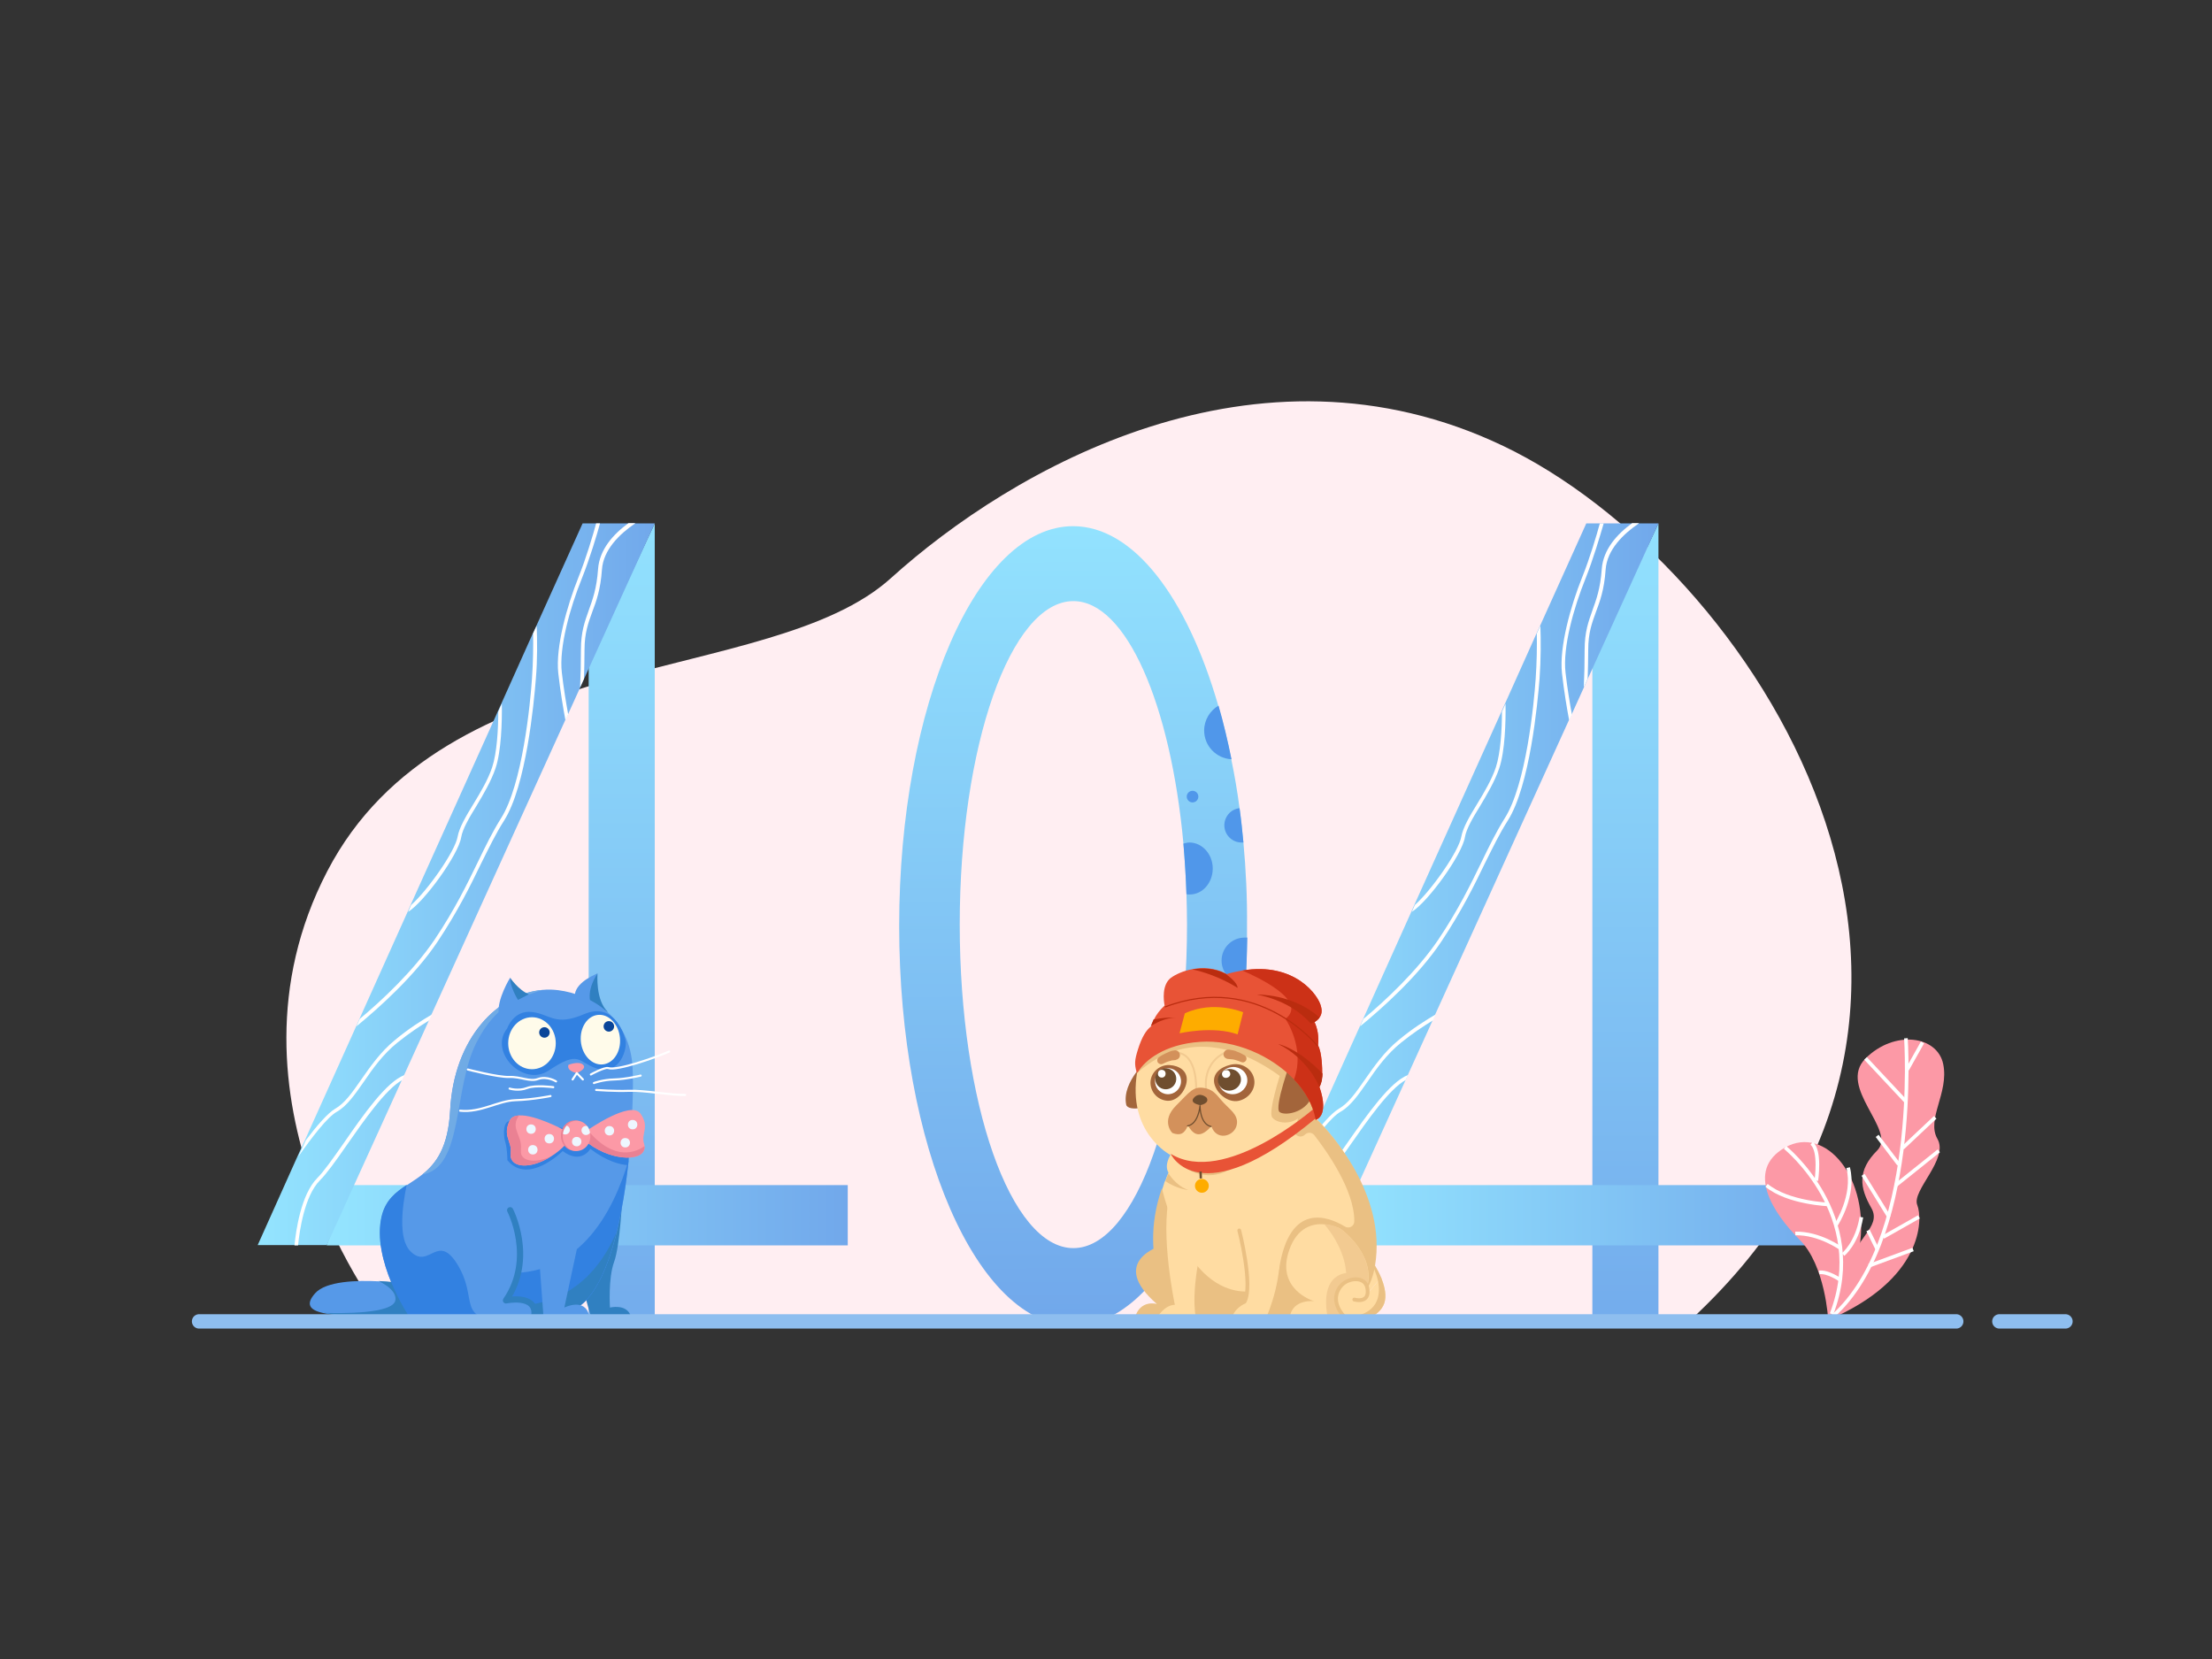 <?xml version="1.0" encoding="utf-8"?>
<!-- Generator: Adobe Illustrator 21.1.0, SVG Export Plug-In . SVG Version: 6.00 Build 0)  -->
<svg version="1.1" id="Слой_2" xmlns="http://www.w3.org/2000/svg" xmlns:xlink="http://www.w3.org/1999/xlink" x="0px" y="0px"
	 viewBox="0 0 800 600" style="enable-background:new 0 0 800 600;" xml:space="preserve">
<rect x="0" y="0" width="800" height="600" fill="#333333" stroke="none"/>
<style type="text/css">
	.st0{fill:#FFEEF2;}
	.st1{fill:url(#SVGID_1_);}
	.st2{fill:#5097EA;}
	.st3{fill:url(#SVGID_2_);}
	.st4{fill:url(#SVGID_3_);}
	.st5{fill:url(#SVGID_4_);}
	.st6{fill:#FFFFFF;}
	.st7{fill:url(#SVGID_5_);}
	.st8{fill:url(#SVGID_6_);}
	.st9{fill:url(#SVGID_7_);}
	.st10{fill:none;stroke:#000000;stroke-width:1.311;stroke-miterlimit:10;}
	.st11{fill:#FC99A6;}
	.st12{fill:none;stroke:#FFFFFF;stroke-width:1.311;stroke-miterlimit:10;}
	.st13{fill:none;stroke:#8EBEEF;stroke-width:5.2;stroke-linecap:round;stroke-linejoin:round;stroke-miterlimit:10;}
	.st14{fill:#5699E8;}
	.st15{fill:#3080C1;}
	.st16{fill:#70ABE5;}
	.st17{fill:#3281E1;}
	.st18{fill:none;stroke:#3080C1;stroke-width:2.252;stroke-linecap:round;stroke-linejoin:round;stroke-miterlimit:10;}
	.st19{fill:#FFFBEA;}
	.st20{fill:#0A4599;}
	.st21{fill:none;stroke:#FFFFFF;stroke-width:0.75;stroke-linecap:round;stroke-linejoin:round;stroke-miterlimit:10;}
	.st22{fill:none;stroke:#FFFFFF;stroke-width:0.75;stroke-linecap:round;stroke-miterlimit:10;}
	.st23{fill:#EA8193;}
	.st24{fill:#EEF7FF;}
	.st25{fill:#A3653B;}
	.st26{fill:#FFDCA2;}
	.st27{fill:#EAC083;}
	.st28{fill:none;stroke:#F2CA91;stroke-width:0.685;stroke-linecap:round;stroke-linejoin:round;stroke-miterlimit:10;}
	.st29{fill:#D3915B;}
	.st30{fill:#6F4E2F;}
	.st31{fill:#E85336;}
	.st32{fill:#FEAC00;}
	.st33{fill:#CC3117;}
	.st34{fill:none;stroke:#EAC083;stroke-width:1.37;stroke-linecap:round;stroke-linejoin:round;stroke-miterlimit:10;}
	.st35{fill:#BA2C0F;}
	.st36{fill:none;stroke:#BA2C0F;stroke-width:0.423;stroke-miterlimit:10;}
	.st37{fill:none;stroke:#6F4E2F;stroke-width:0.423;stroke-linecap:round;stroke-linejoin:round;stroke-miterlimit:10;}
	.st38{fill:#F2CA91;}
	.st39{fill:none;stroke:#6F4E2F;stroke-width:0.846;stroke-miterlimit:10;}
</style>
<path class="st0" d="M139.1,477.4c0,0-63.4-80.1-20.8-162.2s160.2-66.6,203.9-106.1s132.1-90.5,221.5-47.8s193.5,199.7,67.6,316.2
	H139.1z"/>
<linearGradient id="SVGID_1_" gradientUnits="userSpaceOnUse" x1="387.628" y1="176.309" x2="388.668" y2="475.847">
	<stop  offset="0" style="stop-color:#94E5FF"/>
	<stop  offset="1" style="stop-color:#71A8EB"/>
</linearGradient>
<path class="st1" d="M449.7,304.7c-0.4-4.2-0.9-8.3-1.4-12.4c-0.8-6.1-1.8-12-3-17.7c-1.3-6.8-2.9-13.2-4.7-19.4
	c-11.3-39.1-30.6-64.9-52.5-64.9c-34.7,0-62.9,64.7-62.9,144.6s28.2,144.6,62.9,144.6c31.7,0,57.9-53.8,62.3-123.8
	c0.4-5.4,0.6-11,0.6-16.6c0-1.4,0-2.8,0-4.2C451.1,324.6,450.6,314.5,449.7,304.7z M388.2,451.4c-22.7,0-41.1-52.4-41.1-117
	s18.4-117,41.1-117c19.1,0,35.2,37.3,39.8,87.7c0.5,5.9,0.9,12,1.1,18.3c0.1,3.6,0.2,7.3,0.2,11C429.3,399,410.9,451.4,388.2,451.4z
	"/>
<path class="st2" d="M438.6,314.1c0,5.2-3.7,9.4-8.3,9.4c-0.4,0-0.8,0-1.2-0.1c-0.2-6.2-0.6-12.3-1.1-18.3c0.7-0.2,1.5-0.4,2.3-0.4
	C434.9,304.8,438.6,309,438.6,314.1z"/>
<path class="st2" d="M449.7,304.7c-0.2,0-0.5,0-0.7,0c-3.4,0-6.2-2.8-6.2-6.2c0-3.2,2.4-5.9,5.5-6.2
	C448.9,296.4,449.3,300.5,449.7,304.7z"/>
<path class="st2" d="M445.4,274.6c-5.5-0.3-9.9-4.8-9.9-10.4c0-3.8,2.1-7.2,5.2-9C442.5,261.4,444,267.8,445.4,274.6z"/>
<circle class="st2" cx="431.3" cy="288.1" r="2.1"/>
<path class="st2" d="M451.1,339.1c-0.1,5.6-0.3,11.1-0.6,16.6c-0.1,0-0.3,0-0.4,0c-4.6,0-8.3-3.7-8.3-8.3c0-4.6,3.7-8.3,8.3-8.3
	C450.4,339.1,450.7,339.1,451.1,339.1z"/>
<g>
	<linearGradient id="SVGID_2_" gradientUnits="userSpaceOnUse" x1="224.889" y1="171.111" x2="224.889" y2="499.77">
		<stop  offset="0" style="stop-color:#94E5FF"/>
		<stop  offset="1" style="stop-color:#71A8EB"/>
	</linearGradient>
	<polygon class="st3" points="236.8,189.3 236.8,477.4 212.9,477.4 212.9,240.3 	"/>
	<linearGradient id="SVGID_3_" gradientUnits="userSpaceOnUse" x1="118.173" y1="439.473" x2="306.534" y2="439.473">
		<stop  offset="0" style="stop-color:#94E5FF"/>
		<stop  offset="1" style="stop-color:#71A8EB"/>
	</linearGradient>
	<path class="st4" d="M118.3,450.4h188.3v-21.8H127.6C127.6,428.5,117,451.7,118.3,450.4z"/>
	<linearGradient id="SVGID_4_" gradientUnits="userSpaceOnUse" x1="93.321" y1="319.839" x2="236.85" y2="319.839">
		<stop  offset="0" style="stop-color:#94E5FF"/>
		<stop  offset="1" style="stop-color:#71A8EB"/>
	</linearGradient>
	<path class="st5" d="M236.8,189.3l-25.6,56.3l-1.4,3.1c0,0,0,0,0,0c0,0,0,0,0,0c0,0,0,0,0,0l-4.4,9.7l-1,2.1l-48.3,106.3l-0.9,2.1
		v0l-9,19.8l-0.8,1.8l-27.2,59.8h-25l14.4-32.1c0,0,0,0,0,0l2.7-5.9c0,0,0,0,0,0l18.5-41.1l1.2-2.7l17.4-38.7l1.1-2.5v0l31.5-69.9
		c0,0,0,0,0,0c0,0,0,0,0,0v0l1.3-2.9l11.4-25.4l1.3-2.8v0l16.7-37H236.8z"/>
	<g>
		<path class="st6" d="M146.3,388.8l-0.8,1.8c-5.9,3.2-13.7,14.4-20.2,23.7c-3.8,5.5-7.2,10.2-9.6,12.6c-5.6,5.6-7.4,18.4-7.9,23.5
			h-1.3c0.5-5.1,2.3-18.4,8.3-24.4c2.3-2.3,5.6-7,9.4-12.4C131.5,403,139.8,391.2,146.3,388.8z"/>
		<path class="st6" d="M156.2,366.9l-0.9,2.1v0c-3.3,2-7.4,4.7-11.6,8.1c-5.2,4.2-8.9,9.4-12.1,14.1c-3.3,4.7-6.1,8.8-9.8,10.9
			c-3.4,1.9-9,9.2-13.9,16.2l2.7-5.9c0,0,0,0,0,0c3.9-5.2,7.9-9.8,10.6-11.4c3.5-2,6.2-5.9,9.4-10.5c3.3-4.7,7-10.1,12.3-14.4
			C147.8,372,152.6,369,156.2,366.9z"/>
		<path class="st6" d="M193.8,245.5c-0.7,8.8-3.5,38.7-11.5,51.3c-3,4.7-5.4,9.7-8.3,15.5c-3.9,8.1-8.4,17.2-15.7,28.2
			c-8.4,12.6-21.7,24.4-29.4,30.7l1.2-2.7c7.8-6.5,19.4-17.3,27.1-28.7c7.3-10.9,11.7-20,15.6-28c2.8-5.8,5.3-10.9,8.3-15.7
			c7.9-12.3,10.7-41.9,11.3-50.7c0.4-5.8,0.5-11.6,0.4-16.3l1.3-2.8C194.3,231.5,194.4,238.5,193.8,245.5z"/>
		<path class="st6" d="M179.2,277.9c-1.6,4.7-4.4,9.4-6.9,13.6c-2.6,4.2-5,8.3-5.5,11.3c-1,6.3-13.3,23.3-19.2,27l1.1-2.5v0
			c5.9-5.2,15.9-19.4,16.8-24.7c0.6-3.3,3-7.4,5.7-11.8c2.5-4.1,5.3-8.8,6.8-13.3c1.7-5.2,2.2-13.6,2.2-20.1c0,0,0,0,0,0
			c0,0,0,0,0,0v0l1.3-2.9C181.6,261.1,181.3,271.7,179.2,277.9z"/>
		<path class="st6" d="M210.4,209.3c-4.2,10.4-8.3,24.8-7.2,34c0.6,5.4,1.6,11.3,2.3,15.1l-1,2.1c-0.7-3.7-1.9-10.7-2.6-17.1
			c-1-9.4,3.1-24.1,7.3-34.6c2.8-7,5.2-15.1,6.4-19.5h1.4C215.8,193.7,213.3,202,210.4,209.3z"/>
		<path class="st6" d="M229.7,189.3c-5.6,3.8-11.5,9.5-12,16.7c-0.5,7.3-2.1,11.6-3.5,15.3c-1.4,3.9-2.8,7.5-2.8,13.7
			c0,3.6-0.1,7.2-0.2,10.5l-1.4,3.1c0.2-4.1,0.3-8.9,0.3-13.6c0-6.5,1.4-10.2,2.8-14.2c1.4-3.9,2.9-7.9,3.4-15
			c0.5-7.1,5.6-12.7,11-16.6H229.7z"/>
	</g>
</g>
<g>
	<linearGradient id="SVGID_5_" gradientUnits="userSpaceOnUse" x1="587.87" y1="171.111" x2="587.87" y2="499.77">
		<stop  offset="0" style="stop-color:#94E5FF"/>
		<stop  offset="1" style="stop-color:#71A8EB"/>
	</linearGradient>
	<polygon class="st7" points="599.8,189.3 599.8,477.4 575.9,477.4 575.9,240.3 	"/>
	<linearGradient id="SVGID_6_" gradientUnits="userSpaceOnUse" x1="481.154" y1="439.473" x2="669.515" y2="439.473">
		<stop  offset="0" style="stop-color:#94E5FF"/>
		<stop  offset="1" style="stop-color:#71A8EB"/>
	</linearGradient>
	<path class="st8" d="M481.3,450.4h188.3v-21.8H490.6C490.6,428.5,480,451.7,481.3,450.4z"/>
	<linearGradient id="SVGID_7_" gradientUnits="userSpaceOnUse" x1="456.303" y1="319.839" x2="599.831" y2="319.839">
		<stop  offset="0" style="stop-color:#94E5FF"/>
		<stop  offset="1" style="stop-color:#71A8EB"/>
	</linearGradient>
	<path class="st9" d="M599.8,189.3l-25.6,56.3l-1.4,3.1c0,0,0,0,0,0c0,0,0,0,0,0c0,0,0,0,0,0l-4.4,9.7l-1,2.1l-48.3,106.3l-0.9,2.1
		v0l-9,19.8l-0.8,1.8l-27.2,59.8h-25l14.4-32.1c0,0,0,0,0,0l2.7-5.9c0,0,0,0,0,0l18.5-41.1l1.2-2.7l17.4-38.7l1.1-2.5v0l31.5-69.9
		c0,0,0,0,0,0c0,0,0,0,0,0v0l1.3-2.9l11.4-25.4l1.3-2.8v0l16.7-37H599.8z"/>
	<g>
		<path class="st6" d="M509.2,388.8l-0.8,1.8c-5.9,3.2-13.7,14.4-20.2,23.7c-3.8,5.5-7.2,10.2-9.6,12.6c-5.6,5.6-7.4,18.4-7.9,23.5
			h-1.3c0.5-5.1,2.3-18.4,8.3-24.4c2.3-2.3,5.6-7,9.4-12.4C494.5,403,502.8,391.2,509.2,388.8z"/>
		<path class="st6" d="M519.2,366.9l-0.9,2.1v0c-3.3,2-7.4,4.7-11.6,8.1c-5.2,4.2-8.9,9.4-12.1,14.1c-3.3,4.7-6.1,8.8-9.8,10.9
			c-3.4,1.9-9,9.2-13.9,16.2l2.7-5.9c0,0,0,0,0,0c3.9-5.2,7.9-9.8,10.6-11.4c3.5-2,6.2-5.9,9.4-10.5c3.3-4.7,7-10.1,12.3-14.4
			C510.8,372,515.6,369,519.2,366.9z"/>
		<path class="st6" d="M556.8,245.5c-0.7,8.8-3.5,38.7-11.5,51.3c-3,4.7-5.4,9.7-8.3,15.5c-3.9,8.1-8.4,17.2-15.7,28.2
			c-8.4,12.6-21.7,24.4-29.4,30.7l1.2-2.7c7.8-6.5,19.4-17.3,27.1-28.7c7.3-10.9,11.7-20,15.6-28c2.8-5.8,5.3-10.9,8.3-15.7
			c7.9-12.3,10.7-41.9,11.3-50.7c0.4-5.8,0.5-11.6,0.4-16.3l1.3-2.8C557.3,231.5,557.3,238.5,556.8,245.5z"/>
		<path class="st6" d="M542.2,277.9c-1.6,4.7-4.4,9.4-6.9,13.6c-2.6,4.2-5,8.3-5.5,11.3c-1,6.3-13.3,23.3-19.2,27l1.1-2.5v0
			c5.9-5.2,15.9-19.4,16.8-24.7c0.6-3.3,3-7.4,5.7-11.8c2.5-4.1,5.3-8.8,6.8-13.3c1.7-5.2,2.2-13.6,2.2-20.1c0,0,0,0,0,0
			c0,0,0,0,0,0v0l1.3-2.9C544.6,261.1,544.3,271.7,542.2,277.9z"/>
		<path class="st6" d="M573.4,209.3c-4.2,10.4-8.3,24.8-7.2,34c0.6,5.4,1.6,11.3,2.3,15.1l-1,2.1c-0.7-3.7-1.9-10.7-2.6-17.1
			c-1-9.4,3.1-24.1,7.3-34.6c2.8-7,5.2-15.1,6.4-19.5h1.4C578.7,193.7,576.3,202,573.4,209.3z"/>
		<path class="st6" d="M592.7,189.3c-5.6,3.8-11.5,9.5-12,16.7c-0.5,7.3-2.1,11.6-3.5,15.3c-1.4,3.9-2.8,7.5-2.8,13.7
			c0,3.6-0.1,7.2-0.2,10.5l-1.4,3.1c0.2-4.1,0.3-8.9,0.3-13.6c0-6.5,1.4-10.2,2.8-14.2c1.4-3.9,2.9-7.9,3.4-15
			c0.5-7.1,5.6-12.7,11-16.6H592.7z"/>
	</g>
</g>
<g>
	<path class="st11" d="M661.2,477.4c0,0,8.3-8.3,8.3-18.7s11.4-14.6,7.3-21.8c-4.2-7.3-5.2-13.5,2.1-20.8
		c7.3-7.3-14.6-22.9-4.2-33.3c10.4-10.4,26-8.3,28.1,2.1c2.1,10.4-6.2,19.8-2.1,27c4.2,7.3-9.4,18.7-7.3,23.9
		C695.5,441,695.5,462.8,661.2,477.4z"/>
	<path class="st11" d="M661.2,477.4c0,0-1-19.8-10.4-29.1c-9.4-9.4-19.8-25-5.2-33.3s30.9,11.1,26.9,36.2
		C668.5,476.4,661.2,477.4,661.2,477.4z"/>
	<g>
		<path class="st12" d="M661.2,477.4c33.3-27,28.1-101.9,28.1-101.9"/>
		<line class="st12" x1="689.8" y1="386.8" x2="695.3" y2="377"/>
		<line class="st12" x1="689.4" y1="398.5" x2="674.7" y2="382.8"/>
		<line class="st12" x1="688.1" y1="415.2" x2="699.9" y2="404.1"/>
		<line class="st12" x1="685.6" y1="428.7" x2="701.2" y2="416.2"/>
		<line class="st12" x1="686.7" y1="421.1" x2="678.9" y2="410.8"/>
		<line class="st12" x1="673.8" y1="424.9" x2="683.2" y2="440.1"/>
		<line class="st12" x1="681.1" y1="447.4" x2="694" y2="440.1"/>
		<line class="st12" x1="675.9" y1="457.8" x2="691.9" y2="451.9"/>
		<line class="st12" x1="679" y1="451.9" x2="675.6" y2="445"/>
		<path class="st12" d="M645.6,415c0,0,30.5,24.6,16.8,60.2"/>
		<path class="st12" d="M661.4,435.6c0,0-14.7-0.5-22.5-6.9"/>
		<path class="st12" d="M656.9,427c0,0,1.6-10.9-1.7-13.5"/>
		<path class="st12" d="M664.1,442.9c0,0,6.9-10.7,4.3-20.6"/>
		<path class="st12" d="M666.6,453.7c0,0,5-4,6.6-13.5"/>
		<path class="st12" d="M665.9,451.6c0,0-7.8-5.7-16.6-5.5"/>
		<path class="st12" d="M665.4,462.8c0,0-4.5-3.1-7.5-2.6"/>
	</g>
</g>
<line class="st13" x1="723.1" y1="477.9" x2="747" y2="477.9"/>
<g>
	<path class="st14" d="M153,475.2c0,0-0.1,0-0.3,0.1c-1,0.2-5,0.7-19.2,0.7c-7.2,0-12.8-0.3-16.5-1.1c-5.2-1.1-6.5-3.3-3-7.2
		c3.9-4.4,15.2-4.7,22.8-4.3c0,0,0,0,0,0c4.2,0.2,7.2,0.6,7.2,0.6L153,475.2L153,475.2z"/>
	<path class="st15" d="M216.1,352.1c0,0-0.8,9.8,3.8,13.9l-9-4.1C210.8,361.9,212.3,353.6,216.1,352.1z"/>
	<path class="st15" d="M225.1,432.4c0,0-0.8,18-3,24s-1.5,16.5-1.5,16.5s6-1.5,7.5,3l-14.3,0.4c0,0-3.8-11.6-3-14.6
		S225.1,432.4,225.1,432.4z"/>
	<path class="st14" d="M147.8,475.9c0,0,11.9,0.5,26.2,0.4c1.4,0,2.7,0,4.1-0.1c3.4-0.1,6.8-0.2,10.2-0.3c5.5-0.3,11-0.7,15.8-1.3
		c9.1-1.2,15.1-13.5,18.9-28.8c1.9-7.8,3.3-16.3,4.2-24.5c0.1-0.7,0.1-1.3,0.2-2c0.1-1.2,0.2-2.3,0.3-3.5
		c1.1-12.2,1.4-23.2,1.1-29.2c-0.7-18.8-15.1-27-27-28.5c-1.8-0.2-3.6-0.3-5.4-0.1c-16.3,1.3-32.2,17.3-33.6,43.6
		c-0.7,13.4-5.1,19.2-10.1,23.2c-1.8,1.4-3.7,2.6-5.5,3.8c-4.1,2.7-7.7,5.4-9.1,11.4C134.3,455.7,147.8,475.9,147.8,475.9z"/>
	<path class="st16" d="M196.4,358c-6.7,2.1-16.7,4.2-24.2,19.3c-8.4,16.8-4.5,45-19.5,47.5c5-3.9,9.4-9.8,10.1-23.2
		C164.1,375.3,180.1,359.3,196.4,358z"/>
	<path class="st17" d="M227.4,419.4c-2.7,25-9.2,53.4-23.3,55.3c-7.7,1-17.1,1.5-26,1.6l-0.7-16.5
		C208.9,464.8,222,437.9,227.4,419.4z"/>
	<path class="st15" d="M222.9,445.8c-3.8,15.3-9.7,27.6-18.9,28.8c-4.8,0.6-10.2,1-15.8,1.3l-3.6-3.6
		C206.6,472.6,217.6,458.1,222.9,445.8z"/>
	<path class="st14" d="M193.4,475.4c0.6-7.3-10.3-5.1-10.3-5.1c10.5-15.4,1.5-32.6,1.5-32.6l-15.4-0.4l7.1,39L193.4,475.4z"/>
	<path class="st14" d="M208.6,451.9l-4.5,21c0,0,7.5-3.8,9,3l-16.5,0.9l-1.5-20.5C195.1,456.4,196.6,445.2,208.6,451.9z"/>
	<path class="st18" d="M184.5,437.7c0,0,9,17.3-1.5,32.6c0,0,10.9-2.3,10.3,5.1"/>
	<path class="st15" d="M184.5,353.6c0,0,3,4.5,6.8,6l-4.5,2.3C186.8,361.9,183,360.4,184.5,353.6z"/>
	<path class="st14" d="M184.5,353.6c0,0-4.9,7.9-4.1,13.1l8.3-3C188.7,363.7,184.5,358.1,184.5,353.6z"/>
	<path class="st17" d="M183.4,372c0,0,2.3-6.8,9-6s8.3,5.3,18.8,0.8s14.3,6.5,15,9.3c0.8,2.8-1.8,13.1-10.5,10.3
		c-6.8-2.3-6-6.8-17.3,0.8C189.1,393.3,176.7,380.3,183.4,372z"/>
	<path class="st14" d="M216.1,352.1c0,0-7.5,2.7-8.2,7.5c0,0.2-0.1,0.5-0.1,0.7c0,5.3,6,3,6,3S211.6,358.9,216.1,352.1z"/>
	<ellipse class="st19" cx="192.4" cy="377.3" rx="8.6" ry="9.4"/>
	
		<ellipse transform="matrix(0.995 -9.729116e-02 9.729116e-02 0.995 -35.564 22.916)" class="st19" cx="217.2" cy="376.1" rx="7.1" ry="9"/>
	<circle class="st20" cx="196.9" cy="373.4" r="1.9"/>
	<circle class="st20" cx="220.2" cy="371.2" r="1.9"/>
	<path class="st11" d="M205.6,385.1c0,0,3.8-1.5,5.3,0s-2.3,3-2.3,3S204.8,387.4,205.6,385.1z"/>
	<polyline class="st21" points="207.1,390.4 208.6,388.1 210.8,390.4 	"/>
	<path class="st15" d="M153,475.1l-0.2,0.1c-1,0.2-5,0.7-19.2,0.7c-7.2,0-12.8-0.3-16.5-1.1c5.8,0.2,25.2,0.5,25.9-4.6
		c0.4-2.9-2.8-5.3-6.1-6.9c4.2,0.2,7.2,0.6,7.2,0.6L153,475.1z"/>
	<path class="st17" d="M182.7,412.9c0.8,2.5,0.8,6.7,0.8,6.7c7.5,9.2,20-3.3,20-3.3c6.7,5,10-0.8,10-0.8c5.9,4.5,10.7,5.7,13.6,5.9
		c0.1-0.7,0.1-1.3,0.2-2c0.1-1.2,0.2-2.3,0.3-3.5l-2.5-5.4c0,0-36.7-4.2-40-5C181.9,404.6,181.9,410.4,182.7,412.9z"/>
	<path class="st17" d="M174,476.3c-14.3,0.1-26.2-0.4-26.2-0.4s-13.5-20.3-9.8-36c1.4-5.9,5.1-8.7,9.1-11.4
		c-1.5,7.2-3.3,19.5,1.4,24.1c6.8,6.8,9.8-7.5,17.3,5.3C171.3,467.3,167.9,473.8,174,476.3z"/>
	<g>
		<path class="st22" d="M213.7,388.6c0,0,4.8-2.7,6.3-2.3c3.2,1,16.8-3.7,22-6"/>
		<path class="st22" d="M214.8,391.7c0,0,3.1-1.2,7.4-1.3c4.2-0.1,9.5-1.4,9.5-1.4"/>
		<path class="st22" d="M215.6,394.2c0,0,6.7,0.5,12,0.3c5.3-0.2,14.9,1.6,20.2,1.5"/>
		<path class="st22" d="M201.1,391.1c0,0-3.2-2-6.4-0.9c-3.1,1.2-6.4-0.9-10.6-0.7c-4.2,0.1-14.9-2.7-14.9-2.7"/>
		<path class="st22" d="M200.1,393.2c0,0-6.4-0.9-9.5,0.3s-6.3,0.2-6.3,0.2"/>
		<path class="st22" d="M199.1,396.4c0,0-6.3,1.3-12.7,1.5c-6.3,0.2-12.5,4.6-20,3.8"/>
	</g>
	<g>
		<path class="st11" d="M184.7,416.8c-0.8,5.8,7.1,6.2,14.5,1.5c1.8-1.1,3.7-2.6,5.3-4.3c8.4-8.8-0.5-5.3-0.5-5.3
			s-10.4-5.6-16.2-5.3c-1.6,0.1-2.8,0.6-3.4,1.8C181.6,410.8,185.2,412.8,184.7,416.8z"/>
		
			<ellipse transform="matrix(2.396984e-02 -1 1 2.396984e-02 -207.909 608.566)" class="st23" cx="207.7" cy="410.8" rx="5.5" ry="5"/>
		<path class="st11" d="M211.6,412.6c0.4,0.3,0.8,0.6,1.3,1c9,6.7,20.7,6.5,20.2,0.9c0-0.3-0.1-0.7-0.2-1c-1.1-3.6,2.2-5.9-1.3-10.8
			c-3.6-4.8-18.9,5.9-18.9,5.9S204.4,406.8,211.6,412.6z"/>
		<path class="st23" d="M211.6,412.6c0.4,0.3,0.8,0.6,1.3,1c9,6.7,20.7,6.5,20.2,0.9c-2.9,2.1-10.8,5.8-20.4-5.6L211.6,412.6z"/>
		<path class="st11" d="M203.5,410.7c-0.1,3,2.1,5.6,4.9,5.6s5.1-2.3,5.1-5.4c0-0.5,0-0.9-0.1-1.3c-0.2-0.9-0.5-1.7-1-2.3
			c-0.9-1.2-2.2-1.9-3.7-2c-1.5,0-2.9,0.7-3.8,1.8c-0.7,0.8-1.2,1.9-1.3,3C203.6,410.3,203.6,410.5,203.5,410.7z"/>
		<path class="st23" d="M184.7,416.8c-0.8,5.8,7.1,6.2,14.5,1.5c-6.8,2.9-10.9,1.1-10.8-1.7c0.1-3.3,0.1-3.3-1.5-7.5
			c-1-2.7,0-4.7,0.9-5.7c-1.6,0.1-2.8,0.6-3.4,1.8C181.6,410.8,185.2,412.8,184.7,416.8z"/>
		
			<ellipse transform="matrix(2.396984e-02 -1 1 2.396984e-02 -183.481 625.589)" class="st24" cx="228.6" cy="406.8" rx="1.7" ry="1.7"/>
		
			<ellipse transform="matrix(2.396984e-02 -1 1 2.396984e-02 -192.678 629.377)" class="st24" cx="226" cy="413.4" rx="1.7" ry="1.7"/>
		
			<ellipse transform="matrix(2.396984e-02 -1 1 2.396984e-02 -193.968 619.446)" class="st24" cx="220.3" cy="409.1" rx="1.7" ry="1.7"/>
		
			<ellipse transform="matrix(2.396984e-02 -1 1 2.396984e-02 -227.808 598.46)" class="st24" cx="192.6" cy="415.9" rx="1.7" ry="1.7"/>
		
			<ellipse transform="matrix(2.396984e-02 -1 1 2.396984e-02 -220.931 590.47)" class="st24" cx="191.9" cy="408.4" rx="1.7" ry="1.7"/>
		
			<ellipse transform="matrix(2.396984e-02 -1 1 2.396984e-02 -217.996 600.46)" class="st24" cx="198.5" cy="411.9" rx="1.7" ry="1.7"/>
		
			<ellipse transform="matrix(2.396984e-02 -1 1 2.396984e-02 -209.332 611.48)" class="st24" cx="208.5" cy="412.9" rx="1.7" ry="1.7"/>
		<path class="st24" d="M203.6,410.1c0.2,0.1,0.5,0.2,0.8,0.2c0.9,0,1.7-0.7,1.7-1.6c0-0.8-0.5-1.4-1.2-1.6
			C204.2,407.9,203.7,408.9,203.6,410.1z"/>
		<path class="st24" d="M210.3,408.8c0,0.9,0.7,1.7,1.6,1.7c0.7,0,1.3-0.4,1.5-0.9c-0.2-0.9-0.5-1.7-1-2.3c-0.1,0-0.3-0.1-0.4-0.1
			C211,407.2,210.3,407.9,210.3,408.8z"/>
	</g>
</g>
<g>
	<path class="st25" d="M415.7,382.6c0,0-10.1,8.5-8.4,16.9c0.5,2.7,10.5,1.7,13-4.7C422.8,388.3,415.7,382.6,415.7,382.6z"/>
	<path class="st26" d="M492.8,470.8c0.2-0.1,0.3-0.3,0.5-0.5c0.6-0.6,1.2-1.6,1.4-2.6l3.6-4.3l1.1-1.3c-1.3-3.1-3-5.5-3-5.5
		l-0.4,0.6l-3.2,5c0.7,1.1,1.2,2.1,1.4,3C495.1,468.1,493.6,470,492.8,470.8z"/>
	<path class="st26" d="M492.3,471.2c0.1-0.1,0.2-0.2,0.4-0.3C492.5,471.1,492.4,471.2,492.3,471.2z"/>
	<path class="st27" d="M419.7,450.6c0,0-19,5.7-1.3,21c0,0-6.1-1.8-8,5.1c0,0,9,1.7,14.9-1.4C431.2,472.1,429.6,453.1,419.7,450.6z"
		/>
	<path class="st26" d="M420.9,428.4c-9.3,27,7.5,40.7,7.5,40.7c16.1,7.1,25.9,1.9,30-1.3c1.4-1.1,2.1-2,2.1-2c0.7,0.3,1.4,0.5,2,0.8
		c33,12.1,33-5.8,33-5.8c6.8-24.4-10.1-46.1-17.3-54c-1.9-2-3.1-3.1-3.1-3.1c0.2-4,0-7.6-0.6-11c-0.2-1.2-0.4-2.3-0.7-3.4
		c-0.1-0.3-0.2-0.6-0.2-0.9c-0.7-2.6-1.6-5-2.6-7.1c-5.1-11.2-12.9-17-12.9-17c-35-11.9-38.5,1.8-38.5,1.8c-1.6,2.9-3,5.6-4.2,8.2
		c-2.1,4.9-3.5,9.3-4.1,13.3c-3.8,22.1,12,30.1,12,30.1c-2,3.5-1.2,5.5-0.8,6.2c0.1,0.1,0.1,0.2,0.1,0.2c-0.4,0.9-0.8,1.9-1.1,2.8
		C421.2,427.3,421,427.9,420.9,428.4z"/>
	<g>
		<path class="st28" d="M432.6,393.7c0,0,0.5-12.5-7-13"/>
		<path class="st28" d="M436.2,393.6c0,0-1.6-9.7,8-13.4"/>
	</g>
	<path class="st27" d="M425.1,474.6c16.1,7.1,28.5,0.7,32.5-2.5l-1.4-5.9c0,0-24,10-36-36.4C410.9,456.8,425.1,474.6,425.1,474.6z"
		/>
	<path class="st26" d="M434.9,449.2c0,0-4.4,16.9-2.4,27.4c0,0-5.4,4.7-14-0.1c0,0,2.5-4.5,6.4-4.6c0,0-5.4-25.5-1.9-39.5
		C422.9,432.3,432.6,441.6,434.9,449.2z"/>
	<path class="st29" d="M425.3,399.9c5.1-5.1,6.2-7.1,10.3-6.4c4.1,0.8,4.6,3.2,8.1,6.5c1.9,1.9,4.6,4,3.4,7.5
		c-1.3,3.6-7.2,5.1-9-0.2c-4.9,5.6-7.1,1.8-8.5-0.2c-1.2,2.9-2.7,3.7-5.5,2.7C424,409.9,419.7,405.5,425.3,399.9z"/>
	<path class="st30" d="M436.4,397c0,0-2.3-2.2-4.4-0.2c-2.3,2.2,2.1,2.9,2.1,2.9S437.6,399.1,436.4,397z"/>
	<path class="st27" d="M424.3,418.7c0,0,11.8,14.1,25.7,0.2C450,418.9,436.7,425.2,424.3,418.7z"/>
	<path class="st27" d="M411.1,388.2c29.1-26,60.9,8.9,60.9,8.9l3.2-3.1c-0.2-1.2-0.4-2.3-0.7-3.4c-0.7-2.9-1.7-5.6-2.8-8l-30.9-13.3
		l-24.7,6.3C413.9,380.5,411.7,384.2,411.1,388.2z"/>
	<path class="st27" d="M463.1,388.3c0,0-4.5,13.8-3,15.8c1.4,2,6.9,3.3,10.9-0.9C475.1,399,463.1,388.3,463.1,388.3z"/>
	<path class="st27" d="M462.3,459.7l-8,12.7c-0.8,1.2-0.2,2.9,1.2,3.4c20,6.3,30.7,0.6,36.2-5.7c3-3.5,4.9-7.8,5.6-12.4
		c4.3-25.8-16.5-48.4-20.7-52.5c-0.5-0.4-0.8-0.5-0.8-1.1c0.2-4.4-0.2-8.5-1.1-12.2c-0.2-0.7-0.7-1.4-1.4-1.6l-1.6-0.6
		c-1.8-0.7-3.5,1-3,2.8c1.2,3.9,2.2,9.7-0.4,15.3c-1.1,2.3,1.7,4.3,3.6,2.6c0,0,0.1-0.1,0.1-0.1c1-0.9,2.5-0.8,3.3,0.2
		c4.2,5.4,14.6,19.8,14.5,31.2c0,1.8-1.9,2.8-3.4,1.9c-6.1-3.7-20-9.1-23.8,15.3C462.5,459.1,462.4,459.4,462.3,459.7z"/>
	<path class="st25" d="M467.1,382.9c0,0-6.5,17.7-4.3,19.3c2.2,1.6,10.6-0.1,12-6.9C476.1,388.5,467.1,382.9,467.1,382.9z"/>
	<path class="st31" d="M475.1,401c0,0-32.2,28.2-51.7,16.3c0,0,10.1,22.4,52.5-12.9L475.1,401z"/>
	<path class="st31" d="M411,387.5c0.2,0.7,0.3,0.6,0.7,0c2.3-3.8,9.2-9.8,22.3-10.7c12.6-0.9,25.8,5,34,13.6c4.1,4.3,7,9.4,7.8,14.6
		c0,0,5.1-1,1.4-11.9c0,0,0,0,0-0.1c0.2-0.4,1-2.1,1-4.7c0-1.9-0.1-7.6-1.5-10.2c0,0,0,0,0-0.1c0.3-3.3-0.2-6-1.3-8.4
		c0.7-0.4,1.4-0.9,1.9-1.7c0.6-0.9,0.9-2.1,0.5-3.7c-0.8-4.2-9.6-16.4-28.5-13.2c-1.8,0.3-3.7,0.7-5.7,1.3c-0.1-0.1-0.2-0.1-0.3-0.2
		c-3.9-2.1-8.3-2.3-12-1.6c-3.4,0.6-6.3,2-7.9,3.2c-3.2,2.5-2.6,8-2.2,10c-1.8,1.6-3,3.3-3.8,4.9c0,0,0,0,0,0
		c-0.4,0.8-0.7,1.6-1,2.4c0,0.1-0.1,0.2-0.1,0.2c-1.8,1.4-3.3,3.8-4.7,8.2C410.3,383.5,410.3,384.8,411,387.5z"/>
	<path class="st32" d="M426.6,373.7c0,0,12.2-2.8,21,0.4l2-8c0,0-10.6-4.5-21.1,0.4L426.6,373.7z"/>
	<path class="st26" d="M448.2,445c0,0,5.1,19.8,1.9,25.8c0,0-4.7,1.8-5.4,6.5c0,0,8.4,2.6,13.6-1.6c0,0,6.4-14.6,4-27.2L448.2,445z"
		/>
	<path class="st26" d="M466.4,478c0,0,7,1.4,14.1-0.2c0,0,0.1,0,0.1,0c5-1.1,10-3.7,12.7-9.3c0.6-1.2,1-2.4,1.3-3.6
		c2.6-11.7-9.8-20.5-9.8-20.5s-2.5-1.3-5.8-1.6c-4.2-0.4-9.8,1-12.7,9.2c-5,14.1,8.3,18.4,9,18.6C474.7,470.5,466.2,469.8,466.4,478
		z"/>
	<path class="st27" d="M421.5,427.2c4.1,2.8,8.3,3.2,8.3,3.2c-4.7-1.6-7.3-6.2-7.3-6.2l0,0c0.1,0.1,0.1,0.2,0.1,0.2
		C422.2,425.4,421.8,426.3,421.5,427.2z"/>
	<path class="st33" d="M464.9,368.5c0,0,7.3,10.5,3.1,21.9c4.1,4.3,7,9.4,7.8,14.6c0,0,5.1-1,1.4-11.9c0,0,0,0,0-0.1
		c0.2-0.4,1-2.1,1-4.7c0-1.9-0.1-7.6-1.5-10.2c0,0,0,0,0-0.1c0.3-3.3-0.2-6-1.3-8.4c0.7-0.4,1.4-0.9,1.9-1.7
		c0.6-0.9,0.9-2.1,0.5-3.7c-0.8-4.2-9.6-16.4-28.5-13.2C454.9,353.4,473.2,362,464.9,368.5z"/>
	<path class="st34" d="M448.2,445c0,0,5.1,19.8,1.9,25.8c0,0-4.7,1.8-5.4,6.5"/>
	<path class="st35" d="M462.3,377.6c10.7,5.2,14.8,15.3,14.8,15.3l0.2,0.1c0.2-0.4,1-2.1,1-4.7C469.9,379.4,462.6,377.6,462.3,377.6
		z"/>
	<path class="st36" d="M476.5,378.3c0,0-21.4-27-55.2-14.1"/>
	<path class="st37" d="M438,407.4c0,0-3.8-0.3-4-7.5c0,0-0.5,6.6-4.5,7.3"/>
	<path class="st35" d="M416.2,371.1c0.8-0.5,3.4-2.1,6.6-2.8c0.8-0.2,1.7-0.3,2.6-0.3c0,0-0.6,0-1.7,0c-1.4,0-3.7,0.2-6.5,0.7
		c0,0,0,0,0,0C416.8,369.6,416.5,370.4,416.2,371.1z"/>
	<path class="st35" d="M454.6,359.7c10,2,16,6.6,19.5,10.5c0.8-0.2,2.2-0.9,3.1-2.2C467.6,359.3,454.6,359.7,454.6,359.7z"/>
	<path class="st38" d="M480.4,477.7l0.1,0.1c0,0,0.1,0,0.1,0c5-1.1,10-3.7,12.7-9.3c0.6-1.2,1-2.4,1.3-3.6l-6.4-4.5
		C488.2,460.3,476.5,459.3,480.4,477.7z"/>
	<path class="st38" d="M480.6,477.7c5-1.1,10-3.7,12.7-9.3c6.5-13.5-8.6-24.1-8.6-24.1s-2.5-1.3-5.8-1.6
		C484,448.7,493.1,463,480.6,477.7z"/>
	<path class="st26" d="M485.1,475c0.6,0.6,1.3,1.1,2,1.5c5.3,2.6,12.9-0.8,13.8-6.2c0.5-2.7-0.4-5.7-1.4-8.3l-1.1,1.3l-3.6,4.3
		c0.1-0.8,0.1-1.6-0.5-2.5c-0.4-0.6-0.9-1.2-1.8-1.8C486.8,459.3,480,470,485.1,475z"/>
	<path class="st34" d="M489.8,470c0,0,5.8,1.7,4.7-4.2c-0.8-4.3-6.7-3.7-9.2-1.1c-2.7,2.8-3.1,7,0.6,11.2"/>
	<path class="st27" d="M487.1,476.5c5.3,2.6,12.9-0.8,13.8-6.2c0.5-2.7-0.4-5.7-1.4-8.3c-1.3-3.1-3-5.5-3-5.5l-0.4,0.6
		c0.6,1.2,1.7,3.5,2.3,6.3C499.4,468.8,498.4,475.5,487.1,476.5z"/>
	<path class="st35" d="M431.2,350.6c9.4,2,16.4,6.7,16.4,6.7c0-1.4-1.8-3.2-4.3-5.1C439.3,350.1,434.9,350,431.2,350.6z"/>
	<g>
		<path class="st29" d="M444.5,379.6c0.6,0.1,1.1,0.2,1.6,0.3c0.5,0.1,1,0.3,1.4,0.5c0.9,0.3,1.8,0.8,2.7,1.3
			c0.6,0.4,0.8,1.3,0.4,1.9c-0.4,0.6-1.1,0.8-1.7,0.5l0,0c-0.7-0.3-1.5-0.6-2.3-0.8c-0.4-0.1-0.8-0.2-1.2-0.2
			c-0.4,0-0.8-0.1-1.1-0.1c-0.9,0-1.8-0.7-1.8-1.6c0-0.9,0.7-1.8,1.6-1.8C444.3,379.6,444.4,379.6,444.5,379.6L444.5,379.6z"/>
	</g>
	<g>
		<path class="st29" d="M425,383.4c-0.3,0-0.7,0.1-1.1,0.1c-0.4,0.1-0.8,0.2-1.1,0.3c-0.8,0.2-1.5,0.6-2.2,0.9l0,0
			c-0.7,0.4-1.5,0.1-1.9-0.5c-0.3-0.6-0.2-1.4,0.4-1.8c0.8-0.6,1.7-1.1,2.6-1.5c0.5-0.2,0.9-0.4,1.4-0.6c0.5-0.2,0.9-0.3,1.6-0.4
			l0,0c0.9-0.2,1.8,0.4,2,1.4c0.2,0.9-0.4,1.8-1.4,2C425.2,383.4,425.1,383.4,425,383.4z"/>
	</g>
	<g>
		<path class="st25" d="M439.2,392c0.9,3.6,5.1,7,8.9,6.1c3.8-0.9,6.3-4.6,5.4-8.2c-0.9-3.6-4.7-5.8-8.5-4.8
			C441.2,386,438.4,388.4,439.2,392z"/>
		
			<ellipse transform="matrix(0.972 -0.235 0.235 0.972 -79.343 115.651)" class="st6" cx="445.9" cy="390.9" rx="5.2" ry="4.9"/>
		
			<ellipse transform="matrix(0.972 -0.235 0.235 0.972 -79.311 115.351)" class="st30" cx="444.6" cy="390.6" rx="4.2" ry="3.9"/>
		<ellipse transform="matrix(0.972 -0.235 0.235 0.972 -78.835 115.005)" class="st6" cx="443.4" cy="388.5" rx="1.5" ry="1.4"/>
	</g>
	<g>
		<path class="st25" d="M429.2,390.9c-0.3,3.6-3.5,7.5-7.1,7.2c-3.6-0.3-6.2-3.4-6-6.9s3.4-6.2,6.9-6S429.5,387.3,429.2,390.9z"/>
		
			<ellipse transform="matrix(7.376784e-02 -0.997 0.997 7.376784e-02 1.536 783.537)" class="st6" cx="422.6" cy="390.9" rx="4.7" ry="4.7"/>
		
			<ellipse transform="matrix(7.376784e-02 -0.997 0.997 7.376784e-02 1.679 781.825)" class="st30" cx="421.7" cy="390" rx="3.8" ry="3.8"/>
		
			<ellipse transform="matrix(7.376784e-02 -0.997 0.997 7.376784e-02 2.136 778.623)" class="st6" cx="420.2" cy="388.2" rx="1.4" ry="1.4"/>
	</g>
	<g>
		
			<ellipse transform="matrix(0.999 -5.296864e-02 5.296864e-02 0.999 -22.096 23.619)" class="st32" cx="434.5" cy="428.7" rx="2.5" ry="2.5"/>
		<line class="st39" x1="434.2" y1="423.7" x2="434.3" y2="426.2"/>
	</g>
</g>
<line class="st13" x1="72" y1="477.9" x2="707.5" y2="477.9"/>
</svg>
